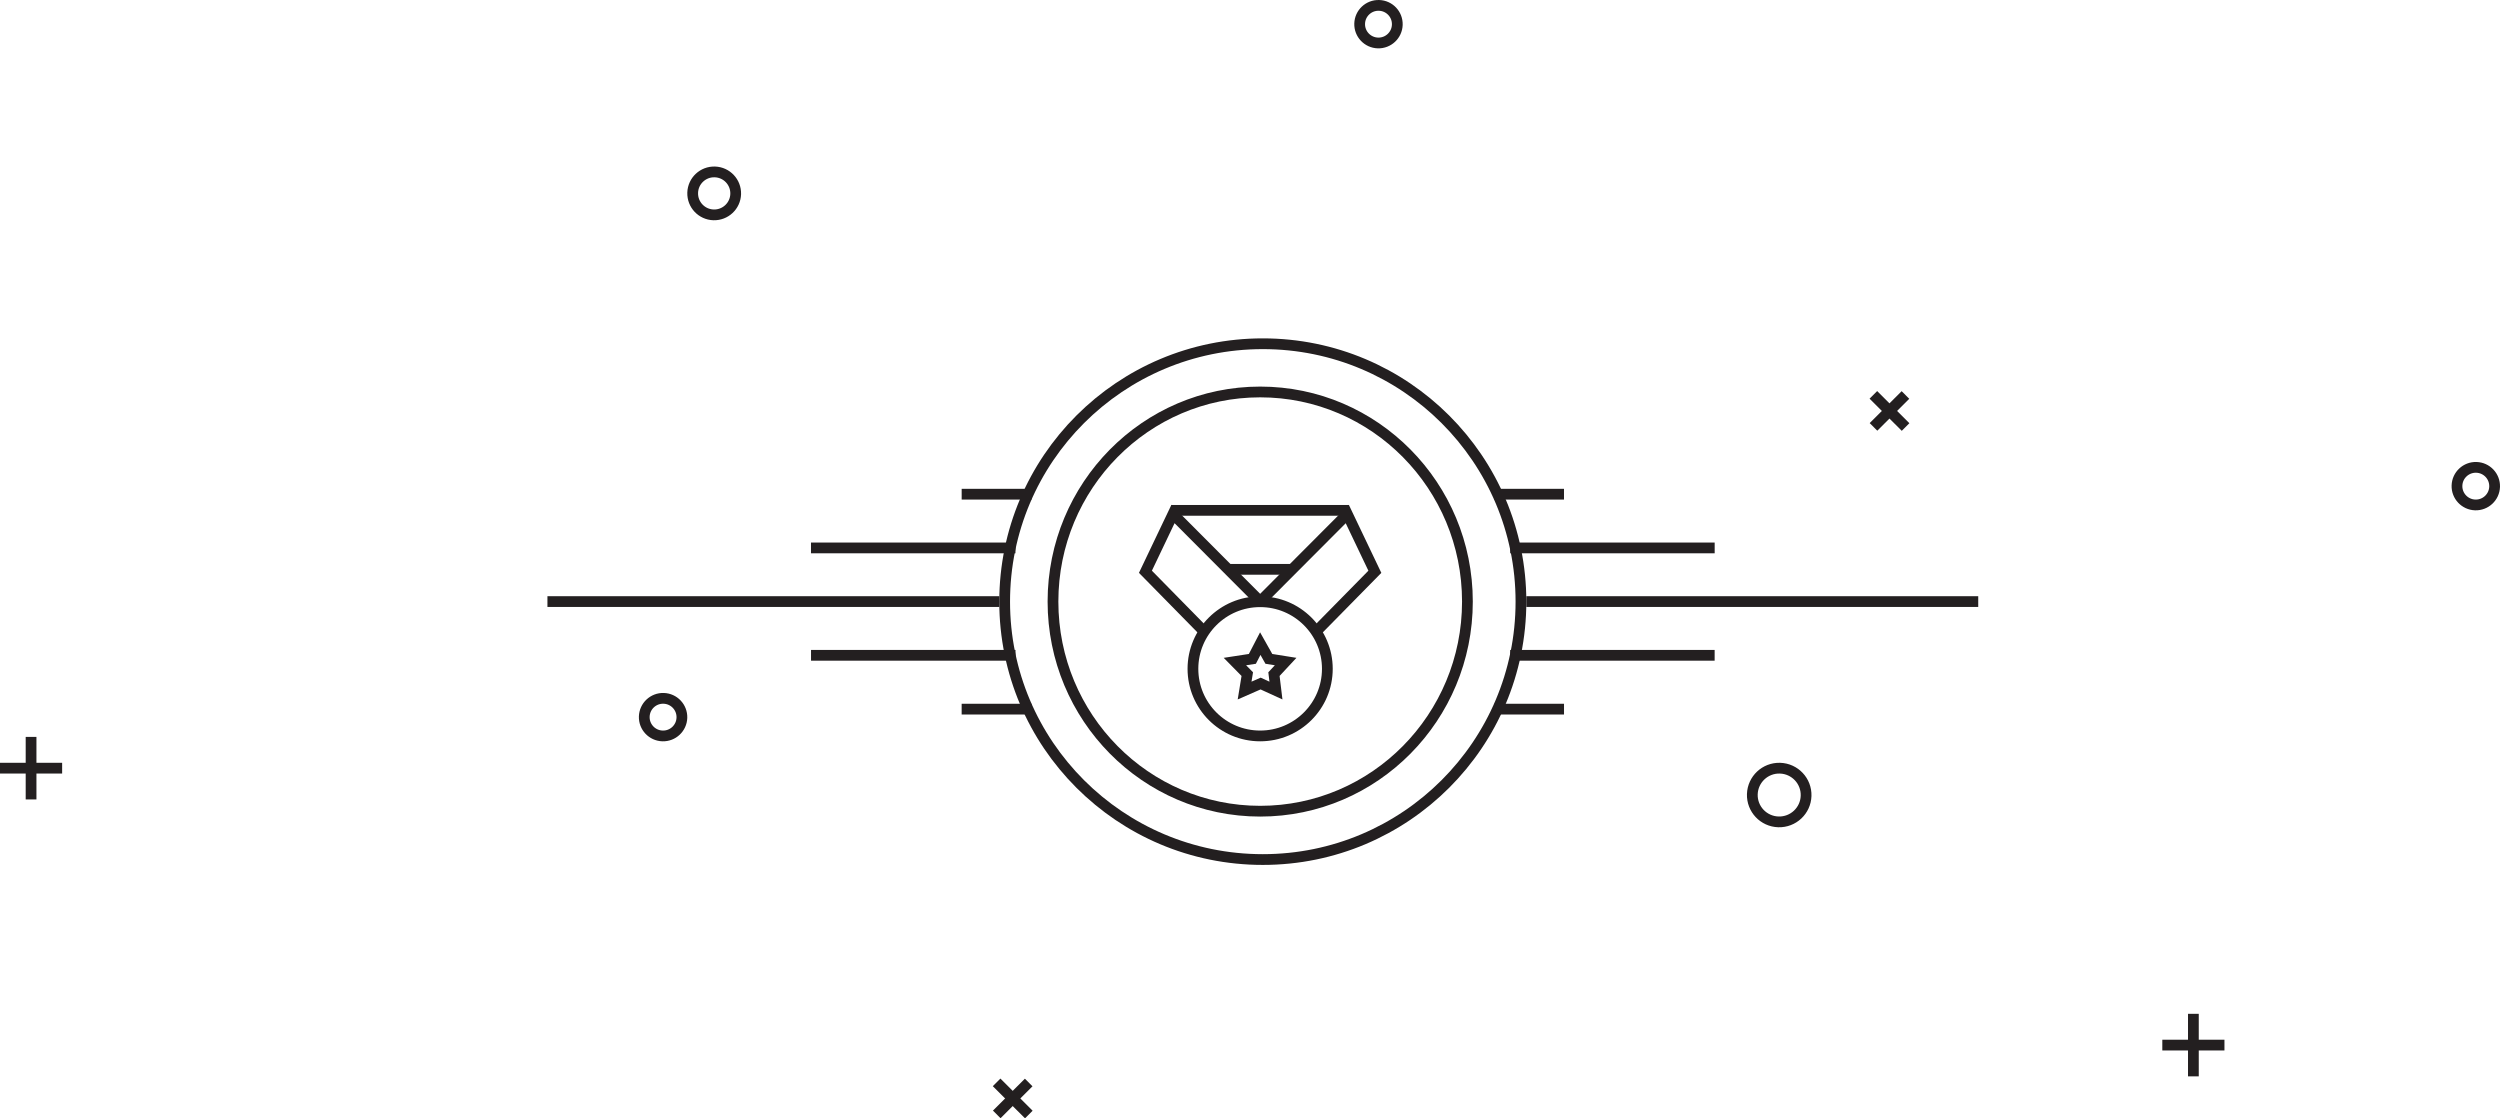 <?xml version="1.0" encoding="utf-8"?>
<!-- Generator: Adobe Illustrator 16.0.0, SVG Export Plug-In . SVG Version: 6.00 Build 0)  -->
<!DOCTYPE svg PUBLIC "-//W3C//DTD SVG 1.1//EN" "http://www.w3.org/Graphics/SVG/1.1/DTD/svg11.dtd">
<svg version="1.1" id="Layer_1" xmlns="http://www.w3.org/2000/svg" xmlns:xlink="http://www.w3.org/1999/xlink" x="0px" y="0px"
	 width="464.994px" height="208.008px" viewBox="0 0 464.994 208.008" enable-background="new 0 0 464.994 208.008"
	 xml:space="preserve">
<g>
	<path fill-rule="evenodd" clip-rule="evenodd" fill="none" stroke="#231F20" stroke-width="2" stroke-miterlimit="10" d="
		M234.879,63.935c26.518,0,48.014,21.476,48.014,47.969c0,26.492-21.496,47.969-48.014,47.969s-48.014-21.477-48.014-47.969
		C186.865,85.41,208.361,63.935,234.879,63.935z"/>
	<path fill-rule="evenodd" clip-rule="evenodd" fill="none" stroke="#231F20" stroke-width="2" stroke-miterlimit="10" d="
		M234.394,72.904c21.287,0,38.543,17.456,38.543,38.988c0,21.533-17.256,38.989-38.543,38.989
		c-21.286,0-38.542-17.456-38.542-38.989C195.852,90.36,213.107,72.904,234.394,72.904z"/>
	<path fill-rule="evenodd" clip-rule="evenodd" fill="none" stroke="#231F20" stroke-width="2" stroke-miterlimit="10" d="
		M283.892,111.892h84.054"/>
	<path fill-rule="evenodd" clip-rule="evenodd" fill="none" stroke="#231F20" stroke-width="2" stroke-miterlimit="10" d="
		M280.897,101.912h38.028"/>
	<path fill-rule="evenodd" clip-rule="evenodd" fill="none" stroke="#231F20" stroke-width="2" stroke-miterlimit="10" d="
		M277.902,91.919h12.997"/>
	<path fill-rule="evenodd" clip-rule="evenodd" fill="none" stroke="#231F20" stroke-width="2" stroke-miterlimit="10" d="
		M277.902,131.897h13"/>
	<path fill-rule="evenodd" clip-rule="evenodd" fill="none" stroke="#231F20" stroke-width="2" stroke-miterlimit="10" d="
		M280.891,121.886h38.028"/>
	<path fill-rule="evenodd" clip-rule="evenodd" fill="none" stroke="#231F20" stroke-width="2" stroke-miterlimit="10" d="
		M185.875,111.892h-84.053"/>
	<path fill-rule="evenodd" clip-rule="evenodd" fill="none" stroke="#231F20" stroke-width="2" stroke-miterlimit="10" d="
		M188.87,101.912h-38.028"/>
	<path fill-rule="evenodd" clip-rule="evenodd" fill="none" stroke="#231F20" stroke-width="2" stroke-miterlimit="10" d="
		M191.865,91.919h-12.997"/>
	<path fill-rule="evenodd" clip-rule="evenodd" fill="none" stroke="#231F20" stroke-width="2" stroke-miterlimit="10" d="
		M191.865,131.897h-13"/>
	<path fill-rule="evenodd" clip-rule="evenodd" fill="none" stroke="#231F20" stroke-width="2" stroke-miterlimit="10" d="
		M188.877,121.886h-38.028"/>
	<path fill-rule="evenodd" clip-rule="evenodd" fill="none" stroke="#231F20" stroke-width="2" stroke-miterlimit="10" d="
		M460.602,86.928c1.934,0.06,3.451,1.673,3.391,3.604s-1.676,3.446-3.609,3.387c-1.933-0.06-3.451-1.674-3.391-3.604
		C457.053,88.384,458.669,86.867,460.602,86.928z"/>
	<path fill-rule="evenodd" clip-rule="evenodd" fill="none" stroke="#231F20" stroke-width="2" stroke-miterlimit="10" d="
		M256.503,1.002c1.934,0.06,3.451,1.673,3.391,3.604s-1.677,3.446-3.609,3.387s-3.451-1.674-3.391-3.604
		C252.954,2.458,254.57,0.941,256.503,1.002z"/>
	<path fill-rule="evenodd" clip-rule="evenodd" fill="none" stroke="#231F20" stroke-width="2" stroke-miterlimit="10" d="
		M348.442,73.444l5.99,5.981"/>
	<path fill-rule="evenodd" clip-rule="evenodd" fill="none" stroke="#231F20" stroke-width="2" stroke-miterlimit="10" d="
		M348.466,79.402l5.943-5.936"/>
	<path fill-rule="evenodd" clip-rule="evenodd" fill="none" stroke="#231F20" stroke-width="2" stroke-miterlimit="10" d="
		M185.367,201.319l5.99,5.981"/>
	<path fill-rule="evenodd" clip-rule="evenodd" fill="none" stroke="#231F20" stroke-width="2" stroke-miterlimit="10" d="
		M185.391,207.277l5.943-5.936"/>
	<path fill-rule="evenodd" clip-rule="evenodd" fill="none" stroke="#231F20" stroke-width="2" stroke-miterlimit="10" d="
		M5.778,137.062v11.632"/>
	<path fill-rule="evenodd" clip-rule="evenodd" fill="none" stroke="#231F20" stroke-width="2" stroke-miterlimit="10" d="
		M0,142.877h11.557"/>
	<path fill-rule="evenodd" clip-rule="evenodd" fill="none" stroke="#231F20" stroke-width="2" stroke-miterlimit="10" d="
		M407.964,188.568V200.2"/>
	<path fill-rule="evenodd" clip-rule="evenodd" fill="none" stroke="#231F20" stroke-width="2" stroke-miterlimit="10" d="
		M402.186,194.384h11.557"/>
	<path fill-rule="evenodd" clip-rule="evenodd" fill="none" stroke="#231F20" stroke-width="2" stroke-miterlimit="10" d="
		M132.962,31.976c2.209,0.068,3.943,1.912,3.875,4.118c-0.069,2.206-1.916,3.939-4.125,3.871c-2.209-0.069-3.944-1.913-3.875-4.119
		S130.753,31.906,132.962,31.976z"/>
	<path fill-rule="evenodd" clip-rule="evenodd" fill="none" stroke="#231F20" stroke-width="2" stroke-miterlimit="10" d="
		M331.084,142.88c2.762,0.086,4.931,2.391,4.844,5.148c-0.086,2.758-2.395,4.924-5.156,4.838s-4.93-2.391-4.844-5.148
		C326.015,144.96,328.323,142.794,331.084,142.88z"/>
	<path fill-rule="evenodd" clip-rule="evenodd" fill="none" stroke="#231F20" stroke-width="2" stroke-miterlimit="10" d="
		M123.441,129.891c1.934,0.06,3.451,1.673,3.391,3.604s-1.676,3.447-3.609,3.387c-1.933-0.06-3.451-1.674-3.391-3.604
		C119.893,131.347,121.509,129.83,123.441,129.891z"/>
	<path fill-rule="evenodd" clip-rule="evenodd" fill="none" stroke="#231F20" stroke-width="2" stroke-miterlimit="10" d="
		M234.384,111.919c6.903,0,12.5,5.588,12.5,12.481s-5.597,12.482-12.5,12.482c-6.904,0-12.501-5.589-12.501-12.482
		S227.479,111.919,234.384,111.919z"/>
	<path fill="none" stroke="#231F20" stroke-width="2" stroke-miterlimit="10" d="M234.471,127.136l-2.979,1.306l0.499-3.058
		l-2.302-2.337l3.249-0.499l1.469-2.835l1.597,2.835l3.121,0.499l-2.174,2.337l0.372,3.058L234.471,127.136z"/>
	<path fill-rule="evenodd" clip-rule="evenodd" fill="none" stroke="#231F20" stroke-width="2" stroke-miterlimit="10" d="
		M244.781,117.472l10.939-11.119l-5.127-10.742l-16.235,16.282"/>
	<path fill-rule="evenodd" clip-rule="evenodd" fill="none" stroke="#231F20" stroke-width="2" stroke-miterlimit="10" d="
		M223.979,117.478c-4.784-4.865-10.932-11.129-10.932-11.129l5.126-10.745c0,0,11.314,11.351,16.237,16.288"/>
	<path fill-rule="evenodd" clip-rule="evenodd" fill="none" stroke="#231F20" stroke-width="2" stroke-miterlimit="10" d="
		M240.605,105.895h-12.444 M217.87,94.925h33.027"/>
</g>
</svg>
